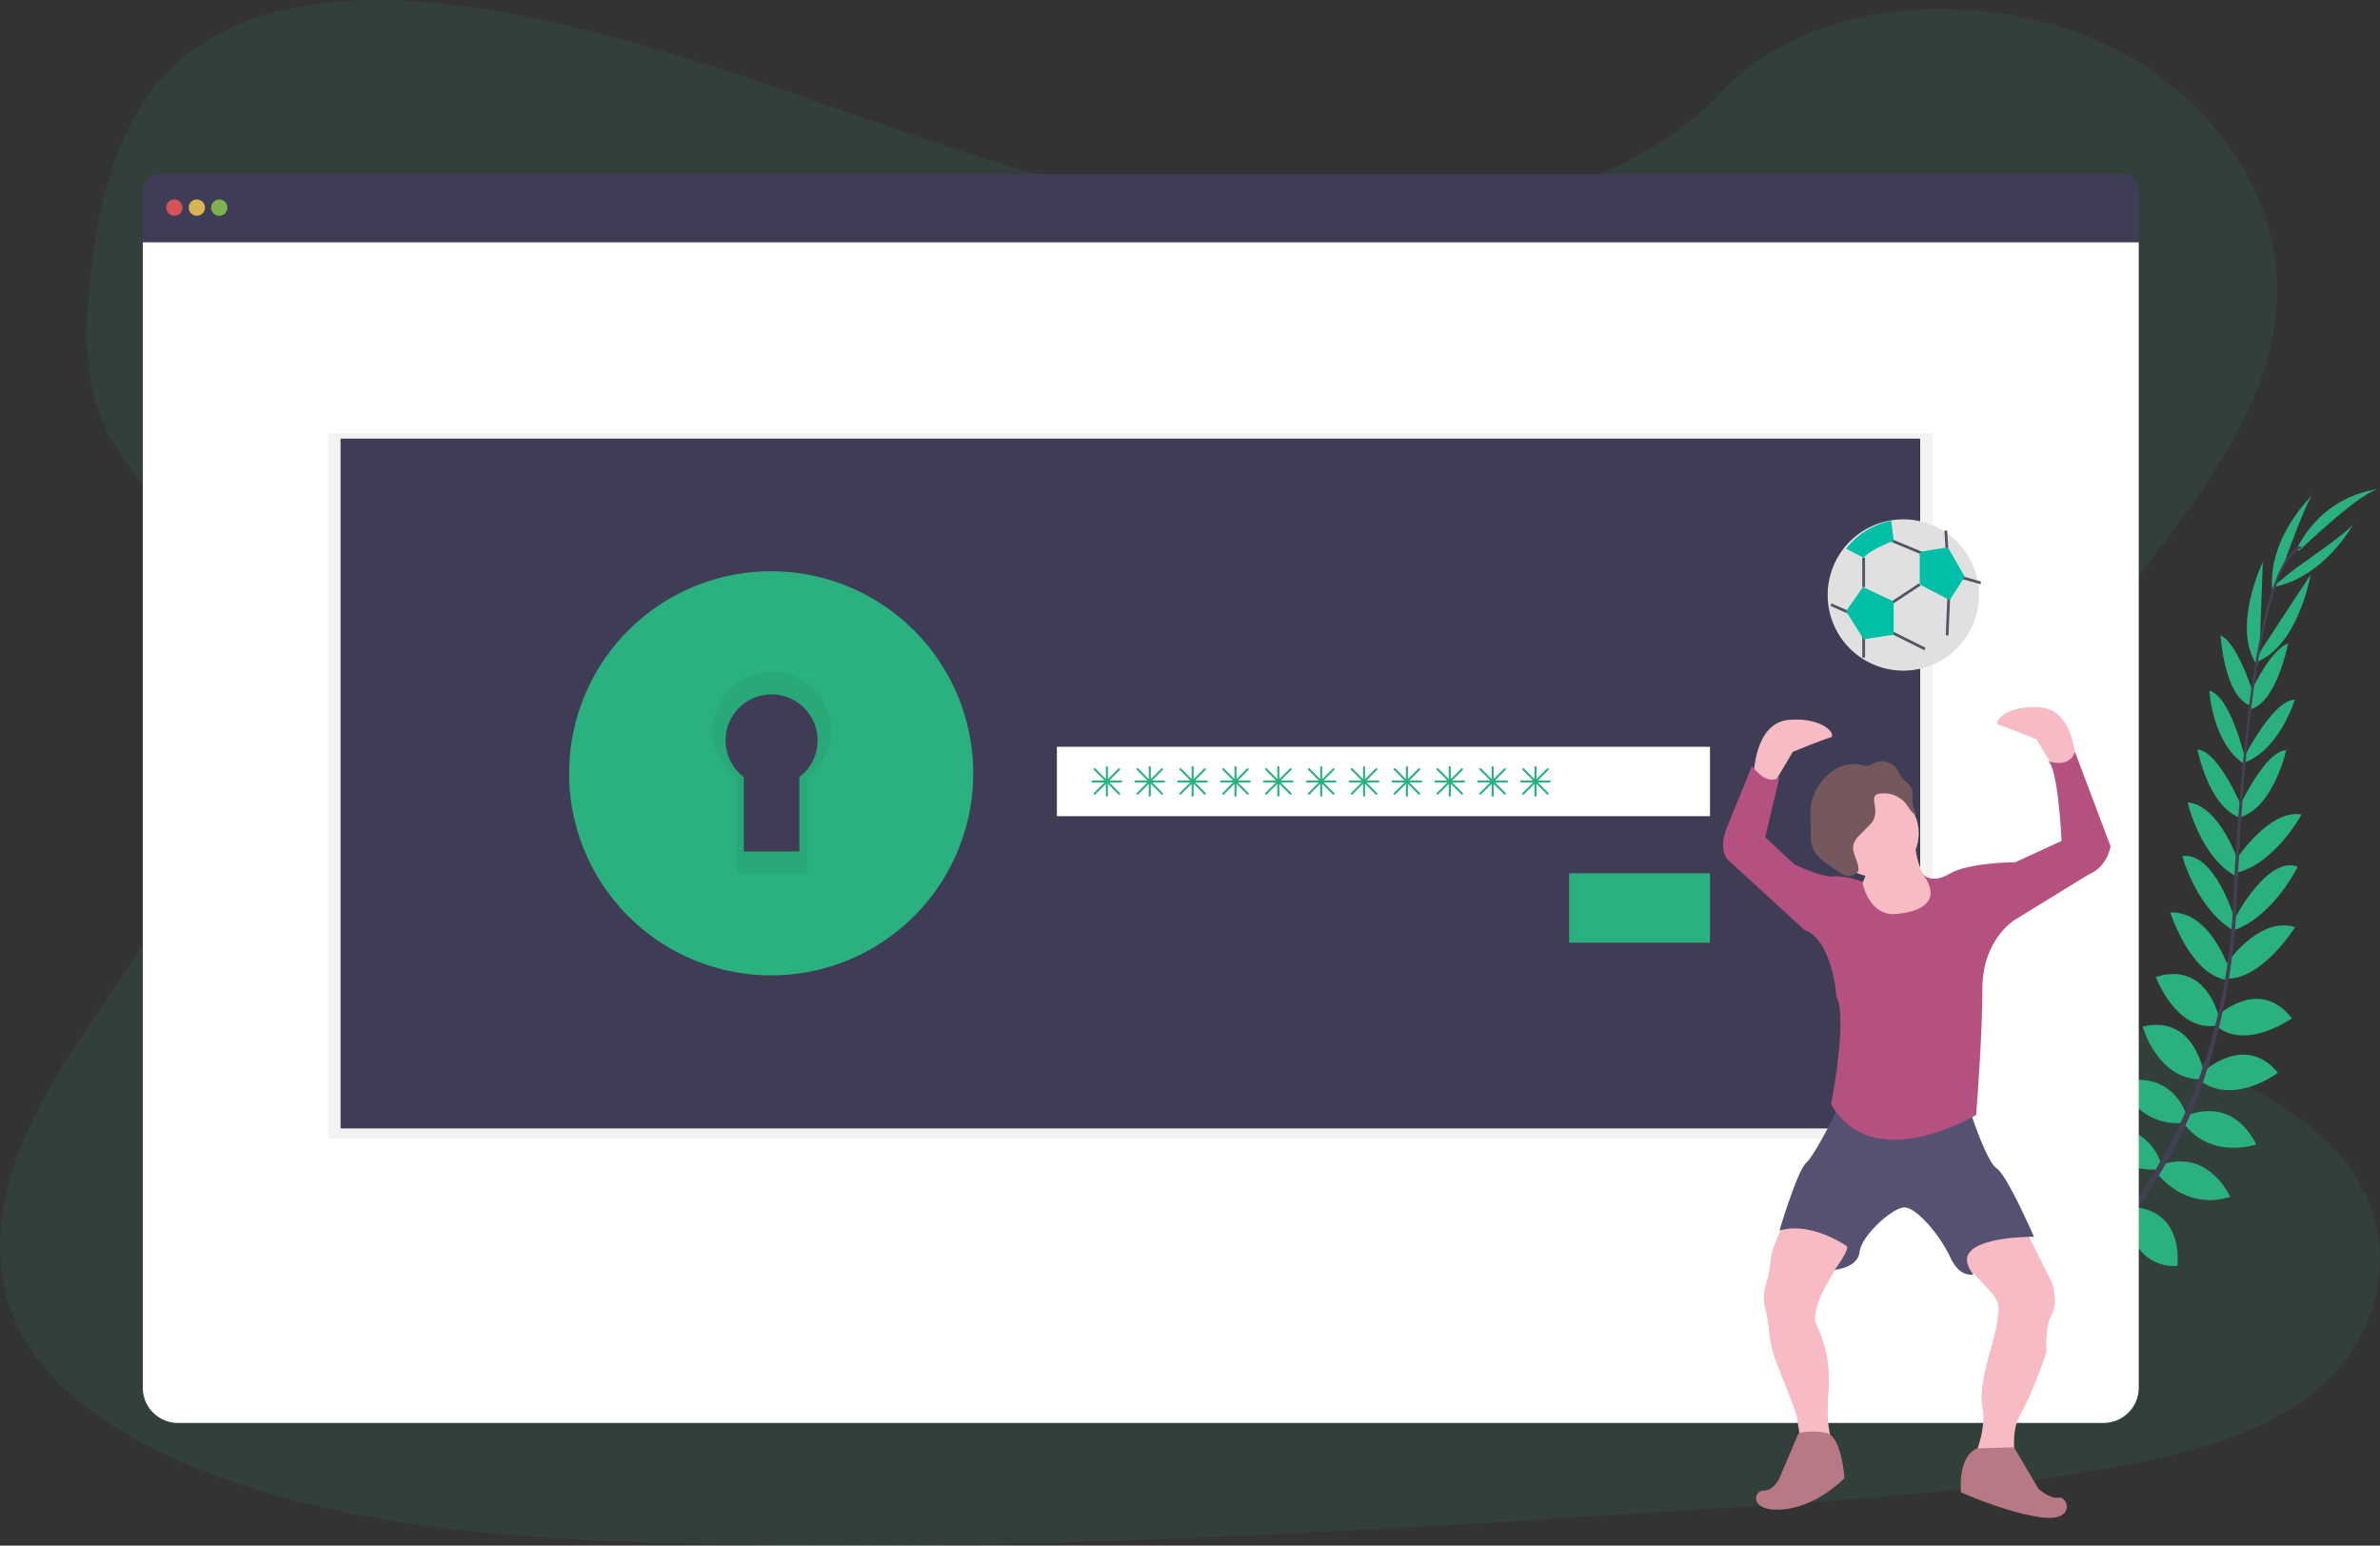 <svg xmlns="http://www.w3.org/2000/svg" width="867.705" height="563.519" viewBox="0 0 867.705 563.519">
  <rect x="0" y="0" width="867.705" height="563.519" fill="#333333" stroke="none"/>
  <g id="Group_106" data-name="Group 106" transform="translate(-870 -270)">
    <g id="undraw_authentication_fsn5" transform="translate(870 270.006)">
      <path id="Path_164" data-name="Path 164" d="M507.707,129.015c-55.618.074-109.154-15.692-160.36-33.207s-102.018-37.129-156.6-45.44c-35.1-5.342-75.024-4.851-102.465,14.546C61.866,83.575,54.217,114.461,50.527,143c-2.775,21.466-4.055,44,6.339,63.632,7.217,13.631,19.569,24.866,28.274,37.858,30.387,45.194,12.113,102.926-17.418,149.169-13.847,21.7-30.067,42.493-40.536,65.433S12.423,508.039,23.1,530.681c10.581,22.441,34.48,38.728,60.128,49.852,52.084,22.634,112.725,27.486,171.737,29.353,130.627,4.144,261.507-4.308,392.038-12.761,48.3-3.125,96.825-6.272,144.132-15.328,26.265-5.022,53.312-12.478,71.936-28.817,23.639-20.744,28.475-54.614,11.273-78.96C845.5,433.187,769.43,425.486,748.745,381.3c-11.406-24.323-1.57-52.218,12.917-75.663,31.072-50.306,84.555-95.366,85.455-151.632.618-38.639-27.2-76.333-68.736-93.127C734.839,43.292,675.47,47.816,644.964,80.6,613.594,114.372,556.815,128.963,507.707,129.015Z" transform="translate(-16.91 -47.46)" fill="#2bb07f" opacity="0.1"/>
      <path id="Path_165" data-name="Path 165" d="M1003.177,691.691s-9.145-6.034-18.207-1.741c0,0,2.79,5.372,14.264,4.866Z" transform="translate(-264.675 -211.505)" fill="#2bb07f"/>
      <path id="Path_166" data-name="Path 166" d="M1008.915,693.25s2.783,10.6-4.2,17.805c0,0-4.2-4.368,0-15.067Z" transform="translate(-269.252 -212.745)" fill="#2bb07f"/>
      <path id="Path_167" data-name="Path 167" d="M1019.047,677.3s-.677-9.011-21.027-6.019c0,0-.1,5.811,7.046,8.564S1015.483,680.276,1019.047,677.3Z" transform="translate(-268.015 -206.966)" fill="#2bb07f"/>
      <path id="Path_168" data-name="Path 168" d="M1025.948,679.5s8.6,2.76.93,21.846c0,0-5.677-1.265-6.7-8.862S1022.183,682.268,1025.948,679.5Z" transform="translate(-273.636 -209.226)" fill="#2bb07f"/>
      <path id="Path_169" data-name="Path 169" d="M1036.677,657.7s1.168-14.829-19.628-13.311c0,0-1.488,13.393,15.96,16.875Z" transform="translate(-272.877 -200.212)" fill="#2bb07f"/>
      <path id="Path_170" data-name="Path 170" d="M1053.779,635.44s-2.85-16.808-23.639-11.8c0,0-.074,14.531,20.246,15.8Z" transform="translate(-276.236 -194.69)" fill="#2bb07f"/>
      <path id="Path_171" data-name="Path 171" d="M1066.682,612.3s-4.777-16.369-25.372-11.473c0,0,4.9,14.725,24,14.494Z" transform="translate(-279.095 -188.856)" fill="#2bb07f"/>
      <path id="Path_172" data-name="Path 172" d="M1079.784,589.419s-4.665-16.987-24.554-11.9c0,0,6.637,16.139,23.237,14.777Z" transform="translate(-282.657 -182.88)" fill="#2bb07f"/>
      <path id="Path_173" data-name="Path 173" d="M1088.878,566.467s-3.586-20.774-22.128-16.176c0,0,5.387,18.9,20.767,19.2Z" transform="translate(-285.606 -175.986)" fill="#2bb07f"/>
      <path id="Path_174" data-name="Path 174" d="M1096.306,540.693s-4.308-20.938-23.066-14.881c0,0,7.351,19.792,21.734,17.746Z" transform="translate(-287.267 -169.609)" fill="#2bb07f"/>
      <path id="Path_175" data-name="Path 175" d="M1101.66,514.916s-6.838-20.945-21.34-20.38c0,0,6.987,22.121,20.127,24.554Z" transform="translate(-289.079 -161.883)" fill="#2bb07f"/>
      <path id="Path_176" data-name="Path 176" d="M1105.461,490.21s-7.441-25.209-19.241-23.267c0,0,5.149,19.271,18.825,27.2Z" transform="translate(-290.589 -154.797)" fill="#2bb07f"/>
      <path id="Path_177" data-name="Path 177" d="M1107.422,462.486s-6.979-21-18.6-21.846c0,0,4.747,20.67,18.371,27.307Z" transform="translate(-291.254 -148.092)" fill="#2bb07f"/>
      <path id="Path_178" data-name="Path 178" d="M1110.079,436.243s-8.7-21.027-16.369-21.5c0,0,3.78,20.707,15.625,24.956Z" transform="translate(-292.506 -141.463)" fill="#2bb07f"/>
      <path id="Path_179" data-name="Path 179" d="M1112.516,410.613s-5.35-22.835-13.036-24.733c0,0,1.049,18.683,12.262,26.444Z" transform="translate(-293.983 -134.077)" fill="#2bb07f"/>
      <path id="Path_180" data-name="Path 180" d="M1116.823,379.783s-5.625-18.207-11.853-20.983c0,0,1.228,21.466,10.417,25.432Z" transform="translate(-295.388 -127.146)" fill="#2bb07f"/>
      <path id="Path_181" data-name="Path 181" d="M1122.519,354.959l1.131-32.1s-11.645,24.2-1.972,37.731Z" transform="translate(-298.681 -117.947)" fill="#2bb07f"/>
      <path id="Path_182" data-name="Path 182" d="M1134.652,314.577s8.386-23.438,10.417-24.747c0,0-16.444,15.209-14.837,34.77Z" transform="translate(-301.825 -109.494)" fill="#2bb07f"/>
      <path id="Path_183" data-name="Path 183" d="M1043.041,662.154s14.747-1.927,14.308,18.914c0,0-13.326,2.173-17.679-15.067Z" transform="translate(-278.675 -204.774)" fill="#2bb07f"/>
      <path id="Path_184" data-name="Path 184" d="M1061.68,639.06s17.039-.052,15.625,21.28c0,0-14.308,2.56-19.026-17.247Z" transform="translate(-283.438 -198.875)" fill="#2bb07f"/>
      <path id="Path_185" data-name="Path 185" d="M1075.159,617.934s15.469-7.255,25.365,11.473c0,0-14.286,6.042-26.734-8.445Z" transform="translate(-287.407 -193.115)" fill="#2bb07f"/>
      <path id="Path_186" data-name="Path 186" d="M1088.24,593.494s15.841-7.716,25.142,10.573c0,0-16.5,5.685-26.451-7.679Z" transform="translate(-290.771 -186.8)" fill="#2bb07f"/>
      <path id="Path_187" data-name="Path 187" d="M1095.979,570.66s15.246-14.561,27.411.164c0,0-15.573,11.987-28.111,3.08Z" transform="translate(-292.908 -179.725)" fill="#2bb07f"/>
      <path id="Path_188" data-name="Path 188" d="M1102.891,543.313s15.335-14.881,27.4.685c0,0-17.21,12.225-27.954,2.441Z" transform="translate(-294.715 -172.728)" fill="#2bb07f"/>
      <path id="Path_189" data-name="Path 189" d="M1106.93,515.952s11.816-18.6,25.729-14.45c0,0-12.262,19.7-25.6,18.817Z" transform="translate(-295.889 -163.514)" fill="#2bb07f"/>
      <path id="Path_190" data-name="Path 190" d="M1111.505,491.272s11.905-23.423,23.17-19.346c0,0-8.586,18.006-23.475,23.3Z" transform="translate(-296.982 -155.977)" fill="#2bb07f"/>
      <path id="Path_191" data-name="Path 191" d="M1112.31,462.728s12.24-18.438,23.706-16.183c0,0-10.008,18.7-24.9,21.518Z" transform="translate(-296.962 -149.554)" fill="#2bb07f"/>
      <path id="Path_192" data-name="Path 192" d="M1114,435.924s9.487-20.692,17.2-20.834c0,0-4.554,20.544-16.555,24.346Z" transform="translate(-297.699 -141.553)" fill="#2bb07f"/>
      <path id="Path_193" data-name="Path 193" d="M1116.5,411.3s10.543-20.953,18.468-21c0,0-5.394,17.917-18.118,22.835Z" transform="translate(-298.339 -135.208)" fill="#2bb07f"/>
      <path id="Path_194" data-name="Path 194" d="M1118.63,382.121s7.887-17.337,14.42-19.3c0,0-3.943,21.131-13.549,23.9Z" transform="translate(-298.884 -128.175)" fill="#2bb07f"/>
      <path id="Path_195" data-name="Path 195" d="M1124.5,355.913l17.627-26.853s-4.516,26.489-20.2,31.995Z" transform="translate(-299.728 -119.534)" fill="#2bb07f"/>
      <path id="Path_196" data-name="Path 196" d="M1138.714,320.351s20.484-14.137,21.228-16.421c0,0-10.417,19.8-29.762,23.3Z" transform="translate(-301.84 -113.102)" fill="#2bb07f"/>
      <path id="Path_197" data-name="Path 197" d="M1143.105,309.68s23.52-22.612,29.524-22.59c0,0-19.4.885-30.09,21.384Z" transform="translate(-305.003 -108.792)" fill="#2bb07f"/>
      <path id="Path_198" data-name="Path 198" d="M1118.94,373.225l.856.112c4.42-34.591,10.863-55.06,18.14-57.568l-.283-.818C1129.937,317.629,1123.449,337.785,1118.94,373.225Z" transform="translate(-298.963 -115.923)" fill="#444053"/>
      <path id="Path_199" data-name="Path 199" d="M1110.2,475.112l1.295.1c.275-3.229.484-6.533.625-9.829,1.235-28.631,3.147-54.927,5.662-74.637l-.744-.93c-2.522,19.755-4.978,46.839-6.213,75.515C1110.684,468.609,1110.475,471.9,1110.2,475.112Z" transform="translate(-296.726 -135.085)" fill="#444053"/>
      <path id="Path_200" data-name="Path 200" d="M976.759,660.262c.223-.1,23.014-10.275,46.667-34.547a187.667,187.667,0,0,0,34.115-48.364c10.938-22.27,17.6-49.636,19.837-76.222l-1.347.632c-5.022,59.674-32.188,100.448-53.788,122.658-23.423,24.055-45.961,34.13-46.184,34.227Z" transform="translate(-262.394 -163.574)" fill="#444053"/>
      <path id="Path_201" data-name="Path 201" d="M808.192,132.69H93.239a6.369,6.369,0,0,0-6.369,6.369v18.557H814.561V139.059A6.369,6.369,0,0,0,808.192,132.69Z" transform="translate(-34.816 -69.275)" fill="#3f3d56"/>
      <path id="Path_202" data-name="Path 202" d="M86.87,166.19v417.6a12.843,12.843,0,0,0,12.842,12.843H801.719a12.842,12.842,0,0,0,12.842-12.842V166.19Z" transform="translate(-34.816 -77.849)" fill="#fff"/>
      <circle id="Ellipse_15" data-name="Ellipse 15" cx="2.976" cy="2.976" r="2.976" transform="translate(60.604 72.715)" fill="#fa5959" opacity="0.8"/>
      <circle id="Ellipse_16" data-name="Ellipse 16" cx="2.976" cy="2.976" r="2.976" transform="translate(68.788 72.715)" fill="#fed253" opacity="0.8"/>
      <circle id="Ellipse_17" data-name="Ellipse 17" cx="2.976" cy="2.976" r="2.976" transform="translate(76.973 72.715)" fill="#8ccf4d" opacity="0.8"/>
      <rect id="Rectangle_53" data-name="Rectangle 53" width="584.831" height="257.162" transform="translate(119.697 157.97)" opacity="0.05"/>
      <rect id="Rectangle_54" data-name="Rectangle 54" width="575.903" height="251.492" transform="translate(124.161 159.919)" fill="#3f3d56"/>
      <path id="Path_203" data-name="Path 203" d="M375.073,349.38a57.293,57.293,0,1,0,57.293,57.293,57.293,57.293,0,0,0-57.293-57.293Zm10.275,58.669v27.128H365.095V408.049a16.779,16.779,0,1,1,20.253,0Z" transform="translate(-93.915 -124.735)" fill="#2bb07f"/>
      <path id="Path_204" data-name="Path 204" d="M375.073,349.38a57.293,57.293,0,1,0,57.293,57.293,57.293,57.293,0,0,0-57.293-57.293Zm10.275,58.669v27.128H365.095V408.049a16.779,16.779,0,1,1,20.253,0Z" transform="translate(-93.915 -124.735)" opacity="0.05"/>
      <path id="Path_205" data-name="Path 205" d="M369.442,327.38A73.662,73.662,0,1,0,443.1,401.042a73.662,73.662,0,0,0-73.662-73.662Zm13.207,75.433v34.874H356.607V402.813a21.578,21.578,0,1,1,26.042,0Z" transform="translate(-88.284 -119.104)" fill="#2bb07f"/>
      <rect id="Rectangle_55" data-name="Rectangle 55" width="238.099" height="25.298" transform="translate(385.327 272.272)" fill="#fff"/>
      <rect id="Rectangle_56" data-name="Rectangle 56" width="51.34" height="25.298" transform="translate(572.086 318.404)" fill="#2bb07f"/>
      <path id="Path_206" data-name="Path 206" d="M562.569,428.088h-4.308l3.832-3.824a.379.379,0,0,0,0-.528.372.372,0,0,0-.528,0l-3.832,3.832v-4.316a.372.372,0,0,0-.372-.372.379.379,0,0,0-.372.372v4.316l-3.824-3.854a.372.372,0,0,0-.528,0,.379.379,0,0,0,0,.528l3.832,3.825h-4.316a.379.379,0,0,0-.372.372.372.372,0,0,0,.372.372h4.316l-3.832,3.832a.379.379,0,0,0,0,.528.387.387,0,0,0,.528,0l3.824-3.832v4.308a.372.372,0,1,0,.744,0v-4.308l3.832,3.832a.387.387,0,0,0,.528,0,.379.379,0,0,0,0-.528l-3.832-3.832h4.308a.361.361,0,1,0,0-.722Z" transform="translate(-153.804 -143.546)" fill="#2bb07f"/>
      <path id="Path_207" data-name="Path 207" d="M583.569,428.088h-4.308l3.832-3.824a.38.38,0,0,0,0-.528.372.372,0,0,0-.528,0l-3.832,3.832v-4.316a.372.372,0,0,0-.372-.372.379.379,0,0,0-.372.372v4.316l-3.825-3.854a.372.372,0,0,0-.528,0,.379.379,0,0,0,0,.528l3.832,3.825h-4.316a.379.379,0,0,0-.372.372.372.372,0,0,0,.372.372h4.316l-3.832,3.832a.379.379,0,0,0,0,.528.387.387,0,0,0,.528,0l3.824-3.832v4.308a.372.372,0,1,0,.744,0v-4.308l3.832,3.832a.387.387,0,0,0,.528,0,.38.38,0,0,0,0-.528l-3.832-3.832h4.308a.361.361,0,1,0,0-.722Z" transform="translate(-159.179 -143.546)" fill="#2bb07f"/>
      <path id="Path_208" data-name="Path 208" d="M604.569,428.088h-4.308l3.832-3.824a.379.379,0,0,0,0-.528.372.372,0,0,0-.528,0l-3.832,3.832v-4.316a.372.372,0,0,0-.372-.372.379.379,0,0,0-.372.372v4.316l-3.824-3.854a.372.372,0,0,0-.528,0,.38.38,0,0,0,0,.528l3.832,3.825h-4.315a.379.379,0,0,0-.372.372.372.372,0,0,0,.372.372h4.315l-3.832,3.832a.38.38,0,0,0,0,.528.387.387,0,0,0,.528,0l3.824-3.832v4.308a.372.372,0,1,0,.744,0v-4.308l3.832,3.832a.387.387,0,0,0,.528,0,.379.379,0,0,0,0-.528l-3.832-3.832h4.308a.361.361,0,1,0,0-.722Z" transform="translate(-164.554 -143.546)" fill="#2bb07f"/>
      <path id="Path_209" data-name="Path 209" d="M625.569,428.088h-4.308l3.832-3.824a.38.38,0,0,0,0-.528.372.372,0,0,0-.528,0l-3.832,3.832v-4.316a.372.372,0,0,0-.372-.372.379.379,0,0,0-.372.372v4.316l-3.824-3.854a.372.372,0,0,0-.528,0,.379.379,0,0,0,0,.528l3.832,3.825h-4.315a.379.379,0,0,0-.372.372.372.372,0,0,0,.372.372h4.315l-3.832,3.832a.379.379,0,0,0,0,.528.387.387,0,0,0,.528,0l3.824-3.832v4.308a.372.372,0,0,0,.744,0v-4.308l3.832,3.832a.387.387,0,0,0,.528,0,.38.38,0,0,0,0-.528l-3.832-3.832h4.308a.361.361,0,1,0,0-.722Z" transform="translate(-169.929 -143.546)" fill="#2bb07f"/>
      <path id="Path_210" data-name="Path 210" d="M646.569,428.088h-4.308l3.832-3.824a.38.38,0,0,0,0-.528.372.372,0,0,0-.528,0l-3.832,3.832v-4.316a.372.372,0,0,0-.372-.372.379.379,0,0,0-.372.372v4.316l-3.824-3.854a.372.372,0,0,0-.528,0,.38.38,0,0,0,0,.528l3.832,3.825h-4.316a.379.379,0,0,0-.372.372.372.372,0,0,0,.372.372h4.316l-3.832,3.832a.38.38,0,0,0,0,.528.387.387,0,0,0,.528,0l3.824-3.832v4.308a.372.372,0,0,0,.744,0v-4.308l3.832,3.832a.387.387,0,0,0,.528,0,.38.38,0,0,0,0-.528l-3.832-3.832h4.308a.361.361,0,1,0,0-.722Z" transform="translate(-175.303 -143.546)" fill="#2bb07f"/>
      <path id="Path_211" data-name="Path 211" d="M667.569,428.088h-4.308l3.832-3.824a.379.379,0,0,0,0-.528.372.372,0,0,0-.528,0l-3.832,3.832v-4.316a.372.372,0,0,0-.372-.372.379.379,0,0,0-.372.372v4.316l-3.824-3.854a.372.372,0,0,0-.528,0,.38.38,0,0,0,0,.528l3.832,3.825h-4.316a.379.379,0,0,0-.372.372.372.372,0,0,0,.372.372h4.316l-3.832,3.832a.38.38,0,0,0,0,.528.387.387,0,0,0,.528,0l3.824-3.832v4.308a.372.372,0,1,0,.744,0v-4.308l3.832,3.832a.387.387,0,0,0,.528,0,.38.38,0,0,0,0-.528l-3.832-3.832h4.308a.361.361,0,1,0,0-.722Z" transform="translate(-180.678 -143.546)" fill="#2bb07f"/>
      <path id="Path_212" data-name="Path 212" d="M688.569,428.088h-4.308l3.832-3.824a.38.38,0,0,0,0-.528.372.372,0,0,0-.528,0l-3.832,3.832v-4.316a.372.372,0,0,0-.372-.372.379.379,0,0,0-.372.372v4.316l-3.825-3.854a.372.372,0,0,0-.528,0,.379.379,0,0,0,0,.528l3.832,3.825h-4.315a.379.379,0,0,0-.372.372.372.372,0,0,0,.372.372h4.315l-3.832,3.832a.379.379,0,0,0,0,.528.387.387,0,0,0,.528,0l3.824-3.832v4.308a.372.372,0,1,0,.744,0v-4.308l3.832,3.832a.387.387,0,0,0,.528,0,.38.38,0,0,0,0-.528l-3.832-3.832h4.308a.361.361,0,1,0,0-.722Z" transform="translate(-186.053 -143.546)" fill="#2bb07f"/>
      <path id="Path_213" data-name="Path 213" d="M709.569,428.088h-4.308l3.832-3.824a.38.38,0,0,0,0-.528.372.372,0,0,0-.528,0l-3.832,3.832v-4.316a.372.372,0,0,0-.372-.372.379.379,0,0,0-.372.372v4.316l-3.825-3.854a.372.372,0,0,0-.528,0,.379.379,0,0,0,0,.528l3.832,3.825h-4.316a.379.379,0,0,0-.372.372.372.372,0,0,0,.372.372h4.316l-3.832,3.832a.379.379,0,0,0,0,.528.387.387,0,0,0,.528,0l3.825-3.832v4.308a.372.372,0,1,0,.744,0v-4.308l3.832,3.832a.387.387,0,0,0,.528,0,.38.38,0,0,0,0-.528l-3.832-3.832h4.308a.361.361,0,1,0,0-.722Z" transform="translate(-191.428 -143.546)" fill="#2bb07f"/>
      <path id="Path_214" data-name="Path 214" d="M730.569,428.088h-4.308l3.832-3.824a.379.379,0,0,0,0-.528.372.372,0,0,0-.528,0l-3.832,3.832v-4.316a.372.372,0,0,0-.372-.372.379.379,0,0,0-.372.372v4.316l-3.824-3.854a.372.372,0,0,0-.528,0,.379.379,0,0,0,0,.528l3.832,3.825h-4.315a.379.379,0,0,0-.372.372.372.372,0,0,0,.372.372h4.315l-3.832,3.832a.379.379,0,0,0,0,.528.387.387,0,0,0,.528,0l3.824-3.832v4.308a.372.372,0,1,0,.744,0v-4.308l3.832,3.832a.387.387,0,0,0,.528,0,.379.379,0,0,0,0-.528l-3.832-3.832h4.308a.361.361,0,1,0,0-.722Z" transform="translate(-196.802 -143.546)" fill="#2bb07f"/>
      <path id="Path_215" data-name="Path 215" d="M751.569,428.088h-4.308l3.832-3.824a.38.38,0,0,0,0-.528.372.372,0,0,0-.528,0l-3.832,3.832v-4.316a.372.372,0,0,0-.372-.372.379.379,0,0,0-.372.372v4.316l-3.824-3.854a.372.372,0,0,0-.528,0,.379.379,0,0,0,0,.528l3.832,3.825h-4.316a.379.379,0,0,0-.372.372.372.372,0,0,0,.372.372h4.316l-3.832,3.832a.379.379,0,0,0,0,.528.387.387,0,0,0,.528,0l3.824-3.832v4.308a.372.372,0,1,0,.744,0v-4.308l3.832,3.832a.387.387,0,0,0,.528,0,.38.38,0,0,0,0-.528l-3.832-3.832h4.308a.361.361,0,1,0,0-.722Z" transform="translate(-202.177 -143.546)" fill="#2bb07f"/>
      <path id="Path_216" data-name="Path 216" d="M772.569,428.088h-4.308l3.832-3.824a.38.38,0,0,0,0-.528.372.372,0,0,0-.528,0l-3.832,3.832v-4.316a.372.372,0,0,0-.372-.372.379.379,0,0,0-.372.372v4.316l-3.824-3.854a.372.372,0,0,0-.528,0,.379.379,0,0,0,0,.528l3.832,3.825h-4.316a.38.38,0,0,0-.372.372.372.372,0,0,0,.372.372h4.316l-3.832,3.832a.379.379,0,0,0,0,.528.387.387,0,0,0,.528,0l3.824-3.832v4.308a.372.372,0,0,0,.744,0v-4.308l3.832,3.832a.387.387,0,0,0,.528,0,.38.38,0,0,0,0-.528l-3.832-3.832h4.308a.361.361,0,1,0,0-.722Z" transform="translate(-207.552 -143.546)" fill="#2bb07f"/>
      <path id="Path_90" data-name="Path 90" d="M715.532,535.33l9.732,19.464s2.6,7.137,0,11.678-1.946,13.953-1.946,13.953-5.19,15.266-9.411,22.387-1.626,17.556-1.626,17.556l-16.869,1.946s6.488-12.655,4.58-22.067,5.519-26.593,5.519-32.447c0-1.3,1.626-4.221-1.626-8.434s-15.571-14.922-15.266-21.09Z" transform="translate(22.782 -87.306)" fill="#f7bbc3"/>
      <path id="Path_91" data-name="Path 91" d="M608.366,529.38s-6.228,8.625-6.954,17.021a35.108,35.108,0,0,1-1.527,7.717,15.724,15.724,0,0,0-.244,9.007,40.253,40.253,0,0,1,1.267,7.244,46.651,46.651,0,0,0,3.313,13.739c2.969,7.3,6.87,17.273,7.1,19.281.328,3.244,1.946,11.03,1.946,11.03l12.976,4.87s-3.893-9.411-3.893-18.495,2.6-18.166-4.58-33.1c0,0-.328-3.893,2.29-9.732s12.655-21.09,12.655-21.09Z" transform="translate(43.971 -85.897)" fill="#f7bbc3"/>
      <path id="Path_93" data-name="Path 93" d="M631.1,526.933c1.069,1.16-4.435,8.549-4.435,8.549s8.434-.649,9.083-6.488a7.285,7.285,0,0,1,.328-1.427c1.954-5.87,11.388-14.2,15.571-14.793,4.58-.649,13.625,10.381,17.2,18.166.206.45.412.862.626,1.252,3.488,6.351,7.808,4.916,7.808,4.916-2.29-2.824-2.763-5.061-2.046-6.87,2.839-7,24.1-6.793,24.1-6.793s-9.732-22.387-13.625-24.982-10.06-22.067-10.06-22.067-46.4-5.19-46.721-2.923-9.411,20.12-12.655,23.036-9.732,24.662-9.732,24.662c11.03-3.244,23.2,4.7,24.494,5.679Z" transform="translate(42.207 -72.527)" fill="#565171"/>
      <path id="Path_96" data-name="Path 96" d="M712.548,639.69l8.923,15.09s4.221,3.893,7.465,3.244,6.488,9.083-6.816,7.137-28.875-9.083-28.875-9.083-1.458-13.144,6-16.029Z" transform="translate(21.713 -112.009)" fill="#b77983"/>
      <path id="Path_97" data-name="Path 97" d="M610.889,632.716,603.912,649.1s-1.946,4.58-5.839,4.58-5.19,8.114,7.465,6.816S627.6,649.142,627.6,649.142s-.977-15.571-6.816-16.548A24.891,24.891,0,0,0,610.889,632.716Z" transform="translate(44.853 -110.225)" fill="#b77983"/>
      <path id="Path_101" data-name="Path 101" d="M739.237,306.969s0-19.792-12.976-20.769-17.556,5.839-14.922,6.488,13.625,5.19,13.625,5.19l7.137,12.007Z" transform="translate(17.571 -28.311)" fill="#f7bbc3"/>
      <path id="Path_102" data-name="Path 102" d="M594.23,312.919s0-19.792,12.976-20.769,17.556,5.839,14.922,6.488-13.625,5.19-13.625,5.19l-7.137,12.007Z" transform="translate(45.123 -29.719)" fill="#f7bbc3"/>
      <path id="Path_103" data-name="Path 103" d="M663.825,346.17s-.977,12.976,7.137,20.441-18.815,16.869-18.815,16.869L640.14,369.206s9.732-5.839,4.58-15.9Z" transform="translate(34.256 -42.529)" fill="#f7bbc3"/>
      <path id="Path_107" data-name="Path 107" d="M582.33,347.725l26.929,24.662c10.381,3.893,11.678,24.334,11.678,24.334,4.221,7.786-1.946,39.264-1.946,39.264,15.266,26.608,52.888,3.893,52.888,3.893s.076-.931.2-2.572c.107-1.435.252-3.42.412-5.778.214-3.053.458-6.74.687-10.739.511-8.74.977-18.922.977-26.982,0-17.846,11.678-24.982,11.678-24.982l20.2-12.411,6.732-4.137c7.137-2.923,8.114-10.381,8.114-10.381L707.906,307.5c-2.122,6.06-9.06,3.626-9.961,3.282,3.816,1.725,5.091,29.165,5.091,29.165l-16.869,7.786s-16.869,0-24.013,4.221c-6.106,3.587-9.091.84-9.854-.069,10.259,13.739-9.289,14.663-9.289,14.663-10.381,1.3-12.655-11.678-12.655-11.678s-5.519-2.29-10.381-1.946-14.6-4.58-14.6-4.58l-10.381-9.732,5.19-22.067c-4.58,3.893-10.06-3.893-10.06-3.893l-9.083,22.387C577.139,344.481,582.33,347.725,582.33,347.725Z" transform="translate(48.589 -33.375)" fill="#b45181"/>
      <circle id="Ellipse_5" data-name="Ellipse 5" cx="15.899" cy="15.899" r="15.899" transform="translate(667.748 287.909)" fill="#f7bbc3"/>
      <path id="Path_110" data-name="Path 110" d="M644.871,328.548a8.741,8.741,0,0,1-.489,4.763,8.624,8.624,0,0,1-1.526,1.954l-3.374,3.442a8.772,8.772,0,0,0-2.374,3.358c-.962,3.206,1.878,6.389,1.786,9.74a4.335,4.335,0,0,1-4.916,1.817,8.392,8.392,0,0,1-2.053-1.137l-3.214-2.191c-2.481-1.694-5.076-3.526-6.32-6.259-1.305-2.878-.862-6.206-.924-9.366a48.722,48.722,0,0,1-.084-5.778,17.021,17.021,0,0,1,1.527-5.3,19.242,19.242,0,0,1,6.793-8.266,13.472,13.472,0,0,1,10.35-2.007,6.986,6.986,0,0,0,1.755.313c1.153,0,2.145-.763,3.206-1.214a6.6,6.6,0,0,1,7.7,2.221c.7.992,1.107,2.175,1.839,3.137,1.091,1.435,2.87,2.343,3.61,3.984s.244,3.519.4,5.29a14.565,14.565,0,0,0,1.443,4.542c-1.8-.626-2.679-2.6-3.816-4.107a10.114,10.114,0,0,0-7.442-3.771c-.992-.046-2.832-.122-3.618.633C644.131,325.3,644.741,327.365,644.871,328.548Z" transform="translate(38.707 -34.433)" fill="#74585e"/>
      <path id="Path_124" data-name="Path 124" d="M629.58,223.969a27.578,27.578,0,1,0,5.732-16.792,27.577,27.577,0,0,0-5.732,16.792Z" transform="translate(36.755 -7.084)" fill="#e0e0e0"/>
    </g>
    <line id="Line_122" data-name="Line 122" y2="10.701" transform="translate(1549.457 473.343)" fill="none" stroke="#535461" stroke-miterlimit="10" stroke-width="1"/>
    <line id="Line_123" data-name="Line 123" x1="11.167" y2="7.373" transform="translate(1558.73 483.09)" fill="none" stroke="#535461" stroke-miterlimit="10" stroke-width="1"/>
    <line id="Line_124" data-name="Line 124" x2="13.075" y2="5.465" transform="translate(1558.73 466.695)" fill="none" stroke="#535461" stroke-miterlimit="10" stroke-width="1"/>
    <line id="Line_125" data-name="Line 125" x1="0.717" y2="16.64" transform="translate(1579.881 484.991)" fill="none" stroke="#535461" stroke-miterlimit="10" stroke-width="1"/>
    <line id="Line_126" data-name="Line 126" x1="14.739" y1="7.366" transform="translate(1557.066 499.257)" fill="none" stroke="#535461" stroke-miterlimit="10" stroke-width="1"/>
    <line id="Line_127" data-name="Line 127" y2="9.289" transform="translate(1549.457 500.447)" fill="none" stroke="#535461" stroke-miterlimit="10" stroke-width="1"/>
    <line id="Line_128" data-name="Line 128" x1="6.427" y1="2.847" transform="translate(1537.564 490.464)" fill="none" stroke="#535461" stroke-miterlimit="10" stroke-width="1"/>
    <line id="Line_129" data-name="Line 129" x1="0.489" y1="7.778" transform="translate(1579.393 463.428)" fill="none" stroke="#535461" stroke-miterlimit="10" stroke-width="1"/>
    <line id="Line_130" data-name="Line 130" x2="7.969" y2="2.275" transform="translate(1584.163 480.243)" fill="none" stroke="#535461" stroke-miterlimit="10" stroke-width="1"/>
    <path id="Path_125" data-name="Path 125" d="M660.845,169.931l-6.175-10.7-10.221,1.664v11.884l10.93,5.709Z" transform="translate(925.455 310.312)" fill="#00bfa6"/>
    <path id="Path_126" data-name="Path 126" d="M637.09,207.3l6.4,3.275c2.137-2.855,10.93-6.183,10.93-6.183l-.916-7.3A27.539,27.539,0,0,0,637.09,207.3Z" transform="translate(905.978 262.766)" fill="#00bfa6"/>
    <path id="Path_127" data-name="Path 127" d="M626.607,183.459l-11.175-5.229-6.183,8.793,6.419,10.22,10.938-1.664Z" transform="translate(933.787 305.814)" fill="#00bfa6"/>
  </g>
</svg>
